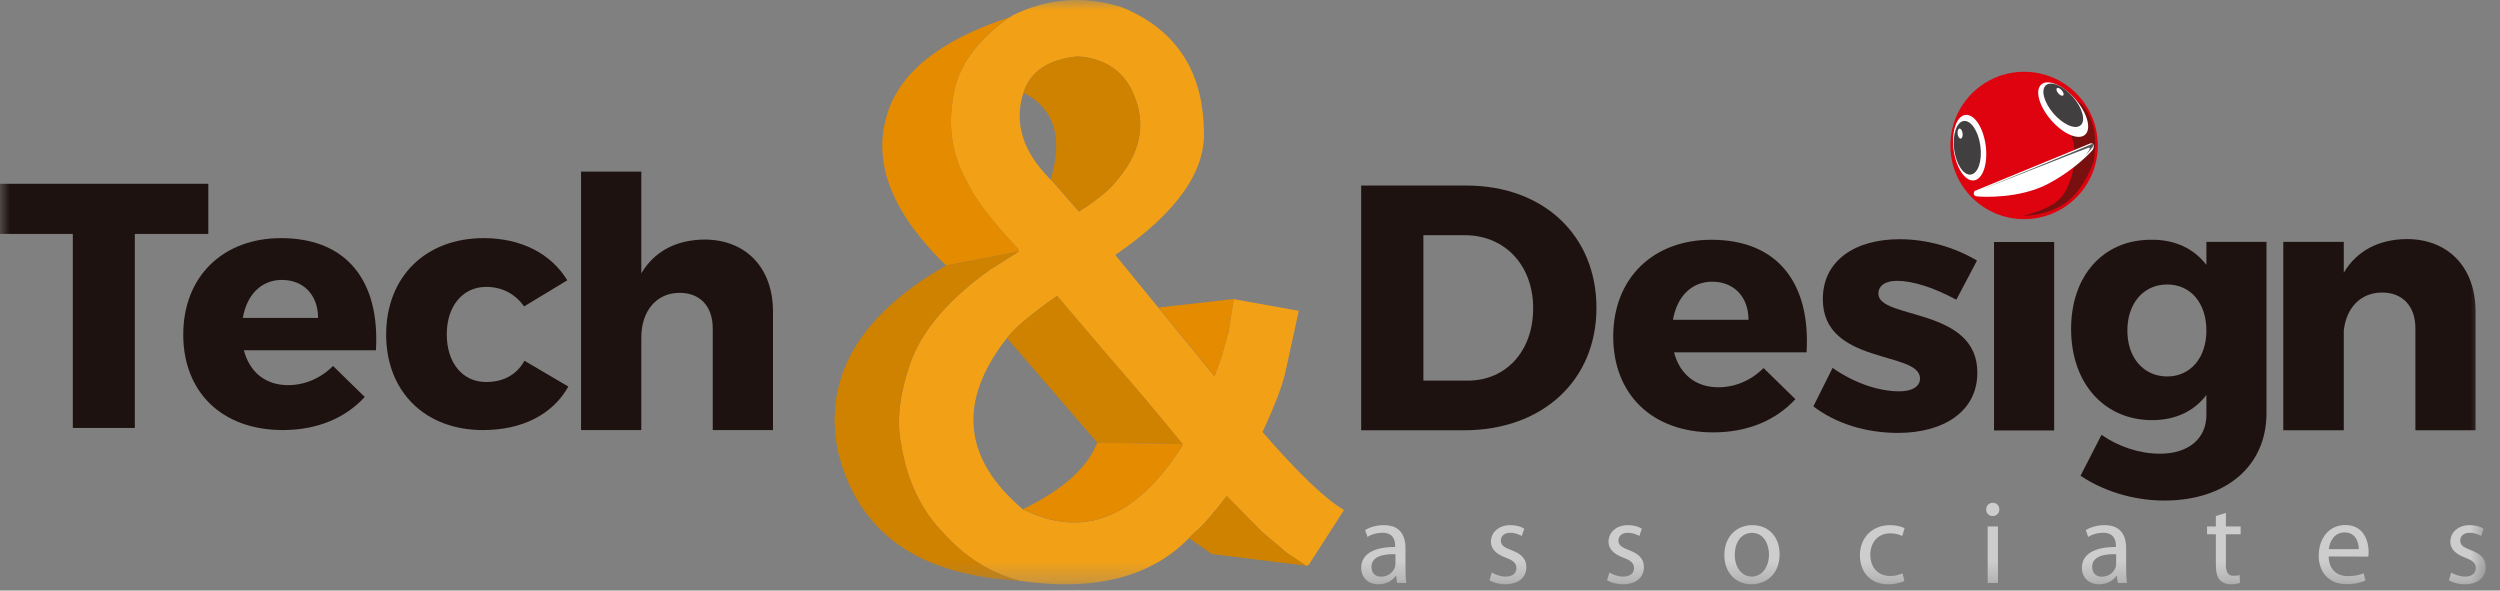 <?xml version="1.0" encoding="UTF-8"?>
<svg width="127px" height="30px" viewBox="0 0 127 30" version="1.1" xmlns="http://www.w3.org/2000/svg" xmlns:xlink="http://www.w3.org/1999/xlink">
    <rect x="0" y="0" width="127" height="30" fill="#808080" stroke="none"/>
    <!-- Generator: Sketch 49 (51002) - http://www.bohemiancoding.com/sketch -->
    <title>logoTech</title>
    <desc>Created with Sketch.</desc>
    <defs>
        <polygon id="path-1" points="0 29.683 126.276 29.683 126.276 0 0 0"></polygon>
    </defs>
    <g id="final" stroke="none" stroke-width="1" fill="none" fill-rule="evenodd">
        <g id="logoTech">
            <path d="M72.308,19.336 L74.564,19.336 C76.5,19.336 77.885,17.844 77.885,15.66 C77.885,13.458 76.428,11.949 74.421,11.949 L72.308,11.949 L72.308,19.336 Z M74.493,9.426 C78.4,9.426 81.1,11.949 81.1,15.643 C81.1,19.32 78.365,21.858 74.369,21.858 L69.147,21.858 L69.147,9.426 L74.493,9.426 Z" id="Fill-1" fill="#1E1210"></path>
            <path d="M88.824,16.247 C88.824,15.074 88.078,14.31 86.978,14.31 C85.912,14.31 85.182,15.091 84.988,16.247 L88.824,16.247 Z M91.773,17.899 L85.04,17.899 C85.342,19.035 86.159,19.673 87.296,19.673 C88.13,19.673 88.948,19.336 89.588,18.697 L91.205,20.277 C90.228,21.343 88.788,21.965 87.03,21.965 C83.905,21.965 81.952,20.012 81.952,17.099 C81.952,14.133 83.974,12.18 86.942,12.18 C90.316,12.18 91.985,14.399 91.773,17.899 Z" id="Fill-3" fill="#1E1210"></path>
            <path d="M100.431,13.236 L99.383,15.225 C98.229,14.604 97.163,14.266 96.365,14.266 C95.814,14.266 95.423,14.479 95.423,14.923 C95.423,16.237 100.467,15.598 100.448,18.937 C100.448,20.908 98.727,21.992 96.418,21.992 C94.819,21.992 93.275,21.53 92.119,20.643 L93.096,18.689 C94.181,19.451 95.423,19.879 96.489,19.879 C97.092,19.879 97.537,19.665 97.537,19.222 C97.537,17.818 92.582,18.546 92.6,15.189 C92.6,13.219 94.268,12.152 96.489,12.152 C97.873,12.152 99.26,12.543 100.431,13.236" id="Fill-5" fill="#1E1210"></path>
            <mask id="mask-2" fill="white">
                <use xlink:href="#path-1"></use>
            </mask>
            <g id="Clip-8"></g>
            <polygon id="Fill-7" fill="#1E1210" mask="url(#mask-2)" points="101.297 21.867 104.352 21.867 104.352 12.294 101.297 12.294"></polygon>
            <path d="M112.085,16.796 C112.085,15.394 111.284,14.452 110.095,14.452 C108.887,14.452 108.07,15.411 108.07,16.796 C108.07,18.164 108.887,19.124 110.095,19.124 C111.284,19.124 112.085,18.164 112.085,16.796 Z M115.138,20.989 C115.138,23.706 113.043,25.428 109.954,25.428 C108.282,25.428 106.774,24.896 105.691,24.167 L106.757,22.09 C107.626,22.694 108.691,23.048 109.722,23.048 C111.195,23.048 112.085,22.267 112.085,21.077 L112.085,20.065 C111.464,20.882 110.521,21.343 109.331,21.343 C106.916,21.343 105.212,19.497 105.212,16.708 C105.212,13.99 106.862,12.18 109.259,12.18 C110.486,12.161 111.444,12.623 112.085,13.458 L112.085,12.286 L115.138,12.286 L115.138,20.989 Z" id="Fill-9" fill="#1E1210" mask="url(#mask-2)"></path>
            <path d="M125.758,15.82 L125.758,21.858 L122.702,21.858 L122.702,16.672 C122.702,15.554 122.046,14.861 121.016,14.861 C119.897,14.861 119.187,15.66 119.064,16.796 L119.064,21.858 L115.99,21.858 L115.99,12.286 L119.064,12.286 L119.064,13.849 C119.737,12.73 120.839,12.161 122.259,12.144 C124.371,12.144 125.758,13.582 125.758,15.82" id="Fill-10" fill="#1E1210" mask="url(#mask-2)"></path>
            <path d="M71.399,28.928 C71.399,29.177 71.41,29.421 71.44,29.617 L70.971,29.617 L70.923,29.254 L70.905,29.254 C70.751,29.48 70.435,29.683 70.026,29.683 C69.443,29.683 69.148,29.274 69.148,28.857 C69.148,28.162 69.765,27.782 70.875,27.788 L70.875,27.729 C70.875,27.491 70.811,27.059 70.221,27.064 C69.95,27.064 69.67,27.14 69.468,27.277 L69.348,26.927 C69.586,26.779 69.938,26.677 70.3,26.677 C71.184,26.677 71.399,27.277 71.399,27.854 L71.399,28.928 Z M70.888,28.152 C70.318,28.139 69.67,28.239 69.67,28.797 C69.67,29.142 69.895,29.296 70.156,29.296 C70.536,29.296 70.781,29.059 70.863,28.815 C70.88,28.762 70.888,28.704 70.888,28.649 L70.888,28.152 Z" id="Fill-11" fill="#CDCDCE" mask="url(#mask-2)"></path>
            <path d="M75.785,29.088 C75.947,29.184 76.218,29.291 76.479,29.291 C76.854,29.291 77.034,29.105 77.034,28.864 C77.034,28.614 76.884,28.477 76.505,28.334 C75.982,28.144 75.739,27.866 75.739,27.522 C75.739,27.059 76.118,26.677 76.73,26.677 C77.022,26.677 77.277,26.755 77.431,26.856 L77.306,27.229 C77.192,27.166 76.985,27.065 76.72,27.065 C76.41,27.065 76.242,27.242 76.242,27.456 C76.242,27.699 76.41,27.806 76.784,27.949 C77.277,28.132 77.539,28.382 77.539,28.816 C77.539,29.326 77.14,29.682 76.469,29.682 C76.154,29.682 75.863,29.599 75.662,29.48 L75.785,29.088 Z" id="Fill-12" fill="#CDCDCE" mask="url(#mask-2)"></path>
            <path d="M81.759,29.088 C81.92,29.184 82.192,29.291 82.453,29.291 C82.828,29.291 83.008,29.105 83.008,28.864 C83.008,28.614 82.858,28.477 82.477,28.334 C81.954,28.144 81.712,27.866 81.712,27.522 C81.712,27.059 82.092,26.677 82.703,26.677 C82.993,26.677 83.248,26.755 83.403,26.856 L83.28,27.229 C83.165,27.166 82.959,27.065 82.692,27.065 C82.383,27.065 82.215,27.242 82.215,27.456 C82.215,27.699 82.383,27.806 82.758,27.949 C83.248,28.132 83.511,28.382 83.511,28.816 C83.511,29.326 83.113,29.682 82.443,29.682 C82.129,29.682 81.837,29.599 81.635,29.48 L81.759,29.088 Z" id="Fill-13" fill="#CDCDCE" mask="url(#mask-2)"></path>
            <path d="M88.975,29.682 C88.202,29.682 87.597,29.113 87.597,28.205 C87.597,27.242 88.231,26.677 89.021,26.677 C89.847,26.677 90.404,27.277 90.404,28.152 C90.404,29.219 89.663,29.682 88.98,29.682 L88.975,29.682 Z M88.99,29.291 C89.491,29.291 89.865,28.822 89.865,28.167 C89.865,27.682 89.621,27.069 89.004,27.069 C88.392,27.069 88.125,27.64 88.125,28.186 C88.125,28.815 88.481,29.291 88.986,29.291 L88.99,29.291 Z" id="Fill-14" fill="#CDCDCE" mask="url(#mask-2)"></path>
            <path d="M96.741,29.517 C96.604,29.582 96.301,29.683 95.915,29.683 C95.048,29.683 94.484,29.094 94.484,28.209 C94.484,27.325 95.089,26.677 96.028,26.677 C96.336,26.677 96.61,26.755 96.751,26.832 L96.633,27.231 C96.509,27.165 96.313,27.093 96.028,27.093 C95.369,27.093 95.011,27.586 95.011,28.186 C95.011,28.853 95.441,29.26 96.01,29.26 C96.308,29.26 96.503,29.191 96.651,29.125 L96.741,29.517 Z" id="Fill-15" fill="#CDCDCE" mask="url(#mask-2)"></path>
            <path d="M101.223,26.215 C101.027,26.215 100.897,26.061 100.897,25.876 C100.897,25.692 101.034,25.543 101.236,25.543 C101.437,25.543 101.567,25.692 101.567,25.876 C101.567,26.061 101.437,26.215 101.228,26.215 L101.223,26.215 Z M100.974,29.617 L101.496,29.617 L101.496,26.743 L100.974,26.743 L100.974,29.617 Z" id="Fill-16" fill="#CDCDCE" mask="url(#mask-2)"></path>
            <path d="M108.009,28.928 C108.009,29.177 108.022,29.421 108.052,29.617 L107.583,29.617 L107.534,29.254 L107.516,29.254 C107.363,29.48 107.048,29.683 106.637,29.683 C106.056,29.683 105.759,29.274 105.759,28.857 C105.759,28.162 106.377,27.782 107.487,27.788 L107.487,27.729 C107.487,27.491 107.422,27.059 106.836,27.064 C106.562,27.064 106.282,27.14 106.08,27.277 L105.961,26.927 C106.199,26.779 106.55,26.677 106.912,26.677 C107.797,26.677 108.009,27.277 108.009,27.854 L108.009,28.928 Z M107.5,28.152 C106.93,28.139 106.282,28.239 106.282,28.797 C106.282,29.142 106.508,29.296 106.77,29.296 C107.148,29.296 107.393,29.059 107.475,28.815 C107.494,28.762 107.5,28.704 107.5,28.649 L107.5,28.152 Z" id="Fill-17" fill="#CDCDCE" mask="url(#mask-2)"></path>
            <path d="M113.075,26.054 L113.075,26.743 L113.824,26.743 L113.824,27.141 L113.075,27.141 L113.075,28.69 C113.075,29.048 113.176,29.25 113.467,29.25 C113.611,29.25 113.692,29.238 113.771,29.214 L113.794,29.611 C113.692,29.646 113.531,29.683 113.33,29.683 C113.088,29.683 112.892,29.6 112.767,29.462 C112.624,29.302 112.565,29.048 112.565,28.71 L112.565,27.141 L112.119,27.141 L112.119,26.743 L112.565,26.743 L112.565,26.215 L113.075,26.054 Z" id="Fill-18" fill="#CDCDCE" mask="url(#mask-2)"></path>
            <path d="M118.296,28.268 C118.309,28.977 118.751,29.267 119.275,29.267 C119.65,29.267 119.882,29.201 120.071,29.125 L120.166,29.492 C119.981,29.575 119.663,29.677 119.205,29.677 C118.326,29.677 117.791,29.088 117.791,28.227 C117.791,27.356 118.309,26.671 119.145,26.671 C120.084,26.671 120.326,27.497 120.326,28.026 C120.326,28.131 120.32,28.214 120.309,28.276 L118.296,28.268 Z M119.822,27.895 C119.826,27.568 119.686,27.047 119.103,27.047 C118.568,27.047 118.343,27.533 118.302,27.895 L119.822,27.895 Z" id="Fill-19" fill="#CDCDCE" mask="url(#mask-2)"></path>
            <path d="M124.524,29.088 C124.684,29.184 124.957,29.291 125.218,29.291 C125.593,29.291 125.771,29.105 125.771,28.864 C125.771,28.614 125.624,28.477 125.244,28.334 C124.719,28.144 124.476,27.866 124.476,27.522 C124.476,27.059 124.856,26.677 125.469,26.677 C125.76,26.677 126.016,26.755 126.17,26.856 L126.044,27.229 C125.933,27.166 125.723,27.065 125.456,27.065 C125.148,27.065 124.98,27.242 124.98,27.456 C124.98,27.699 125.148,27.806 125.521,27.949 C126.016,28.132 126.276,28.382 126.276,28.816 C126.276,29.326 125.878,29.682 125.208,29.682 C124.893,29.682 124.601,29.599 124.4,29.48 L124.524,29.088 Z" id="Fill-20" fill="#CDCDCE" mask="url(#mask-2)"></path>
            <path d="M51.96,25.873 C48.909,23.286 48.638,20.388 51.145,17.178 C51.493,16.702 52.343,15.985 53.694,15.031 L56.351,18.154 C57.623,19.606 58.861,21.077 60.069,22.566 L60.091,22.6 C57.75,26.315 55.04,27.405 51.96,25.873 M51.993,4.71 C52.338,3.625 53.261,3.011 54.758,2.866 C56.159,2.974 57.107,3.625 57.597,4.818 C58.243,6.335 57.928,7.817 56.655,9.263 C56.292,9.705 55.679,10.198 54.81,10.749 L53.511,9.263 L53.368,9.122 C51.952,7.705 51.493,6.235 51.993,4.71 M64.136,21.948 C64.756,20.611 65.144,19.6 65.295,18.913 L65.978,15.791 L62.671,15.195 L62.4,16.908 L62.044,18.154 L61.697,19.13 L60.904,18.154 L58.843,15.628 L56.655,12.95 C59.783,10.81 61.283,8.685 61.155,6.575 C61.09,3.553 59.705,1.487 57.002,0.373 C55.101,-0.234 53.249,-0.1 51.45,0.775 L51.418,0.807 L51.287,0.881 C49.633,2.031 48.682,3.344 48.435,4.818 C48.133,6.444 48.367,7.926 49.142,9.263 C49.517,10.088 50.376,11.214 51.721,12.647 L51.742,12.787 L50.279,13.708 C48.306,15.118 46.996,16.6 46.354,18.154 C45.71,19.851 45.52,21.334 45.778,22.6 C46.09,24.442 46.795,25.924 47.892,27.043 C48.985,28.281 50.286,29.101 51.796,29.505 C55.585,30.054 58.45,29.331 60.395,27.338 L60.689,27.043 C61.058,26.755 61.597,26.14 62.315,25.201 L64.136,27.043 L65.381,28.096 L66.358,28.746 L66.488,28.693 L68.276,25.906 C67.353,25.378 65.97,24.059 64.136,21.948" id="Fill-21" fill="#F2A117" mask="url(#mask-2)"></path>
            <path d="M51.293,0.876 C49.639,2.027 48.688,3.338 48.442,4.813 C48.137,6.439 48.373,7.921 49.147,9.259 C49.522,10.081 50.382,11.209 51.727,12.642 L51.749,12.783 L48.062,13.488 C45.358,10.863 44.347,8.351 45.026,5.953 C45.619,3.739 47.708,2.048 51.293,0.876" id="Fill-22" fill="#E58B00" mask="url(#mask-2)"></path>
            <path d="M57.603,4.813 C57.111,3.621 56.163,2.969 54.761,2.861 C53.266,3.006 52.345,3.621 51.997,4.705 C53.56,5.507 54.018,6.978 53.375,9.117 L53.517,9.259 L54.817,10.744 C55.684,10.195 56.299,9.699 56.66,9.259 C57.932,7.812 58.246,6.33 57.603,4.813" id="Fill-23" fill="#CF8100" mask="url(#mask-2)"></path>
            <path d="M48.062,13.487 L51.749,12.782 L50.284,13.704 C48.312,15.115 47.002,16.596 46.359,18.149 C45.717,19.848 45.524,21.329 45.786,22.594 C46.096,24.438 46.802,25.919 47.899,27.04 C48.991,28.276 50.292,29.096 51.803,29.5 C46.649,29.24 43.569,27.047 42.565,22.92 C41.812,19.161 43.646,16.018 48.062,13.487" id="Fill-24" fill="#CF8100" mask="url(#mask-2)"></path>
            <path d="M56.358,18.149 L53.699,15.027 C52.35,15.98 51.498,16.696 51.154,17.173 L55.739,22.485 L60.076,22.561 C58.868,21.072 57.628,19.602 56.358,18.149" id="Fill-25" fill="#CF8100" mask="url(#mask-2)"></path>
            <polygon id="Fill-26" fill="#E58B00" mask="url(#mask-2)" points="62.678 15.189 58.85 15.623 60.91 18.149 61.701 19.126 62.047 18.149 62.406 16.901"></polygon>
            <path d="M60.076,22.561 L55.739,22.485 C55.263,23.744 54.005,24.872 51.964,25.868 C55.043,27.401 57.753,26.31 60.098,22.594 L60.076,22.561 Z" id="Fill-27" fill="#E58B00" mask="url(#mask-2)"></path>
            <path d="M64.138,27.04 L62.318,25.196 C61.604,26.137 61.064,26.75 60.694,27.04 L60.399,27.333 L61.561,28.145 L66.365,28.743 L65.387,28.092 L64.138,27.04 Z" id="Fill-28" fill="#CF8100" mask="url(#mask-2)"></path>
            <path d="M102.825,11.133 C104.894,11.133 106.568,9.458 106.568,7.391 C106.568,5.323 104.894,3.646 102.825,3.646 C100.754,3.646 99.08,5.323 99.08,7.391 C99.08,9.458 100.754,11.133 102.825,11.133" id="Fill-29" fill="#DE030E" mask="url(#mask-2)"></path>
            <path d="M102.77,10.959 C102.77,10.959 103.948,11.007 104.945,10.297 C105.902,9.614 106.368,8.171 106.368,8.171 C106.368,8.171 106.477,7.421 106.412,6.764 C106.38,6.436 105.935,5.063 105.421,5.178 C104.414,5.401 105.239,6.583 105.359,7.423 C105.477,8.264 105.23,9.42 104.686,10.044 C104.14,10.667 102.77,10.959 102.77,10.959" id="Fill-30" fill="#791010" mask="url(#mask-2)"></path>
            <path d="M100.875,7.4 C100.992,8.319 100.727,9.108 100.276,9.165 C99.824,9.221 99.362,8.521 99.243,7.602 C99.125,6.684 99.391,5.893 99.843,5.838 C100.293,5.782 100.755,6.481 100.875,7.4" id="Fill-31" fill="#FFFFFF" mask="url(#mask-2)"></path>
            <path d="M100.604,7.424 C100.703,8.175 100.484,8.821 100.115,8.869 C99.746,8.915 99.37,8.341 99.271,7.59 C99.174,6.839 99.395,6.192 99.762,6.146 C100.129,6.101 100.508,6.674 100.604,7.424" id="Fill-32" fill="#423F40" mask="url(#mask-2)"></path>
            <path d="M99.698,6.772 C99.715,6.913 99.677,7.034 99.608,7.041 C99.538,7.051 99.467,6.943 99.448,6.803 C99.432,6.662 99.472,6.54 99.541,6.532 C99.609,6.525 99.682,6.63 99.698,6.772" id="Fill-33" fill="#FFFFFF" mask="url(#mask-2)"></path>
            <path d="M105.438,5.049 C106.046,5.759 106.26,6.566 105.911,6.853 C105.564,7.138 104.789,6.795 104.181,6.085 C103.572,5.376 103.361,4.569 103.708,4.284 C104.056,3.998 104.831,4.341 105.438,5.049" id="Fill-34" fill="#FFFFFF" mask="url(#mask-2)"></path>
            <path d="M105.314,4.935 C105.799,5.5 105.967,6.142 105.69,6.369 C105.412,6.597 104.797,6.324 104.312,5.76 C103.829,5.197 103.661,4.555 103.938,4.326 C104.215,4.1 104.832,4.373 105.314,4.935" id="Fill-35" fill="#423F40" mask="url(#mask-2)"></path>
            <path d="M104.74,4.59 C104.827,4.692 104.859,4.807 104.807,4.849 C104.759,4.89 104.645,4.841 104.558,4.739 C104.471,4.638 104.442,4.521 104.493,4.48 C104.543,4.439 104.653,4.489 104.74,4.59" id="Fill-36" fill="#FFFFFF" mask="url(#mask-2)"></path>
            <path d="M100.312,9.701 C100.312,9.701 100.153,9.943 100.433,9.977 C100.688,10.006 102.595,10.107 104.049,9.335 C105.502,8.565 106.318,7.605 106.318,7.605 C106.318,7.605 106.481,7.265 106.2,7.281" id="Fill-37" fill="#FFFFFF" mask="url(#mask-2)"></path>
            <path d="M100.56,9.67 C100.56,9.67 106.107,7.4 106.163,7.363 C106.217,7.327 106.366,7.272 106.348,7.381 C106.33,7.49 105.902,7.943 105.902,7.943 C105.902,7.943 106.33,7.435 106.089,7.507 C105.847,7.581 100.56,9.67 100.56,9.67" id="Fill-38" fill="#565757" mask="url(#mask-2)"></path>
            <polygon id="Fill-39" fill="#1E1210" mask="url(#mask-2)" points="6.849 11.884 6.849 21.74 3.699 21.74 3.699 11.884 0 11.884 0 9.336 10.582 9.336 10.582 11.884"></polygon>
            <path d="M16.158,16.15 C16.158,14.981 15.414,14.22 14.318,14.22 C13.256,14.22 12.531,14.999 12.336,16.15 L16.158,16.15 Z M19.096,17.795 L12.389,17.795 C12.689,18.927 13.504,19.565 14.635,19.565 C15.467,19.565 16.282,19.228 16.919,18.591 L18.529,20.166 C17.556,21.229 16.122,21.847 14.371,21.847 C11.256,21.847 9.309,19.902 9.309,16.999 C9.309,14.044 11.327,12.097 14.281,12.097 C17.644,12.097 19.308,14.309 19.096,17.795 Z" id="Fill-40" fill="#1E1210" mask="url(#mask-2)"></path>
            <path d="M28.819,14.239 L26.625,15.566 C26.183,14.946 25.526,14.574 24.696,14.574 C23.51,14.574 22.696,15.548 22.696,16.982 C22.696,18.449 23.51,19.406 24.696,19.406 C25.563,19.406 26.236,19.052 26.642,18.326 L28.872,19.636 C28.094,21.034 26.554,21.848 24.536,21.848 C21.599,21.848 19.617,19.902 19.617,16.999 C19.617,14.061 21.618,12.097 24.572,12.097 C26.465,12.097 27.987,12.876 28.819,14.239" id="Fill-41" fill="#1E1210" mask="url(#mask-2)"></path>
            <path d="M39.268,15.83 L39.268,21.848 L36.207,21.848 L36.207,16.68 C36.207,15.566 35.569,14.876 34.527,14.876 C33.322,14.876 32.578,15.83 32.578,17.141 L32.578,21.848 L29.517,21.848 L29.517,8.716 L32.578,8.716 L32.578,13.885 C33.252,12.752 34.365,12.185 35.782,12.169 C37.889,12.169 39.268,13.601 39.268,15.83" id="Fill-42" fill="#1E1210" mask="url(#mask-2)"></path>
        </g>
    </g>
</svg>